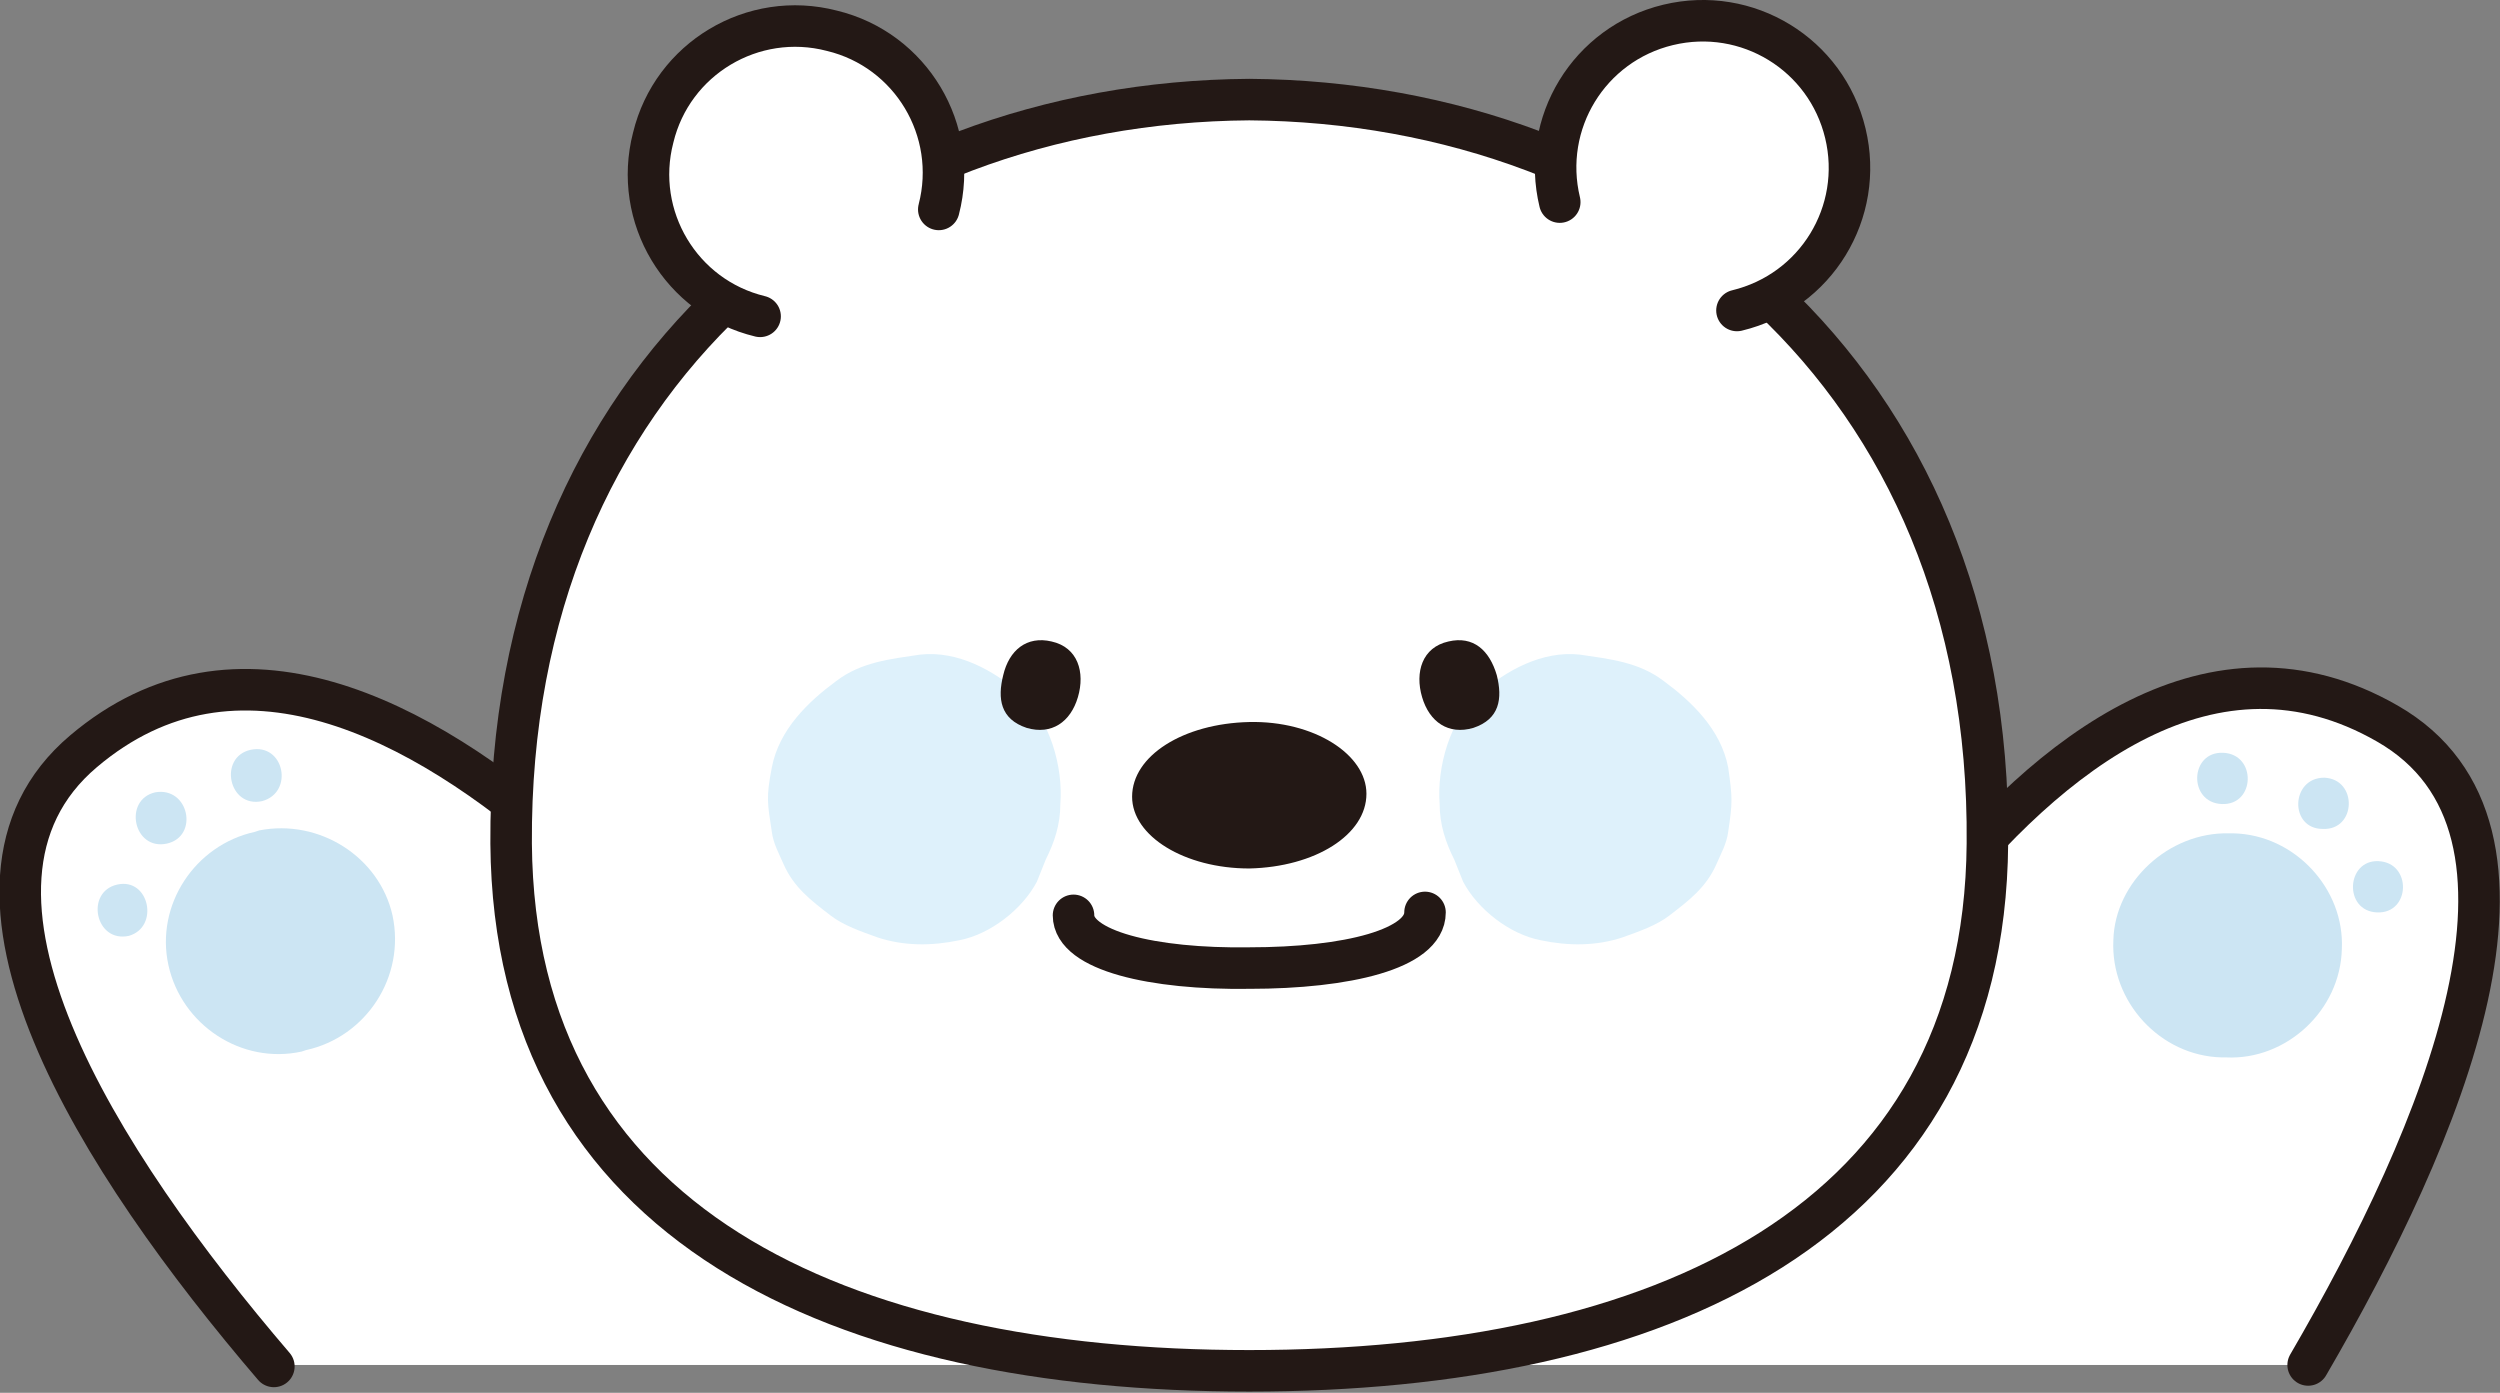 <?xml version="1.0" encoding="utf-8"?>
<!-- Generator: Adobe Illustrator 23.0.0, SVG Export Plug-In . SVG Version: 6.00 Build 0)  -->
<svg version="1.1" id="레이어_1" xmlns="http://www.w3.org/2000/svg" xmlns:xlink="http://www.w3.org/1999/xlink" x="0px"
	 y="0px" width="170.7px" height="95.1px" viewBox="0 0 170.7 95.1" style="enable-background:new 0 0 170.7 95.1;"
	 xml:space="preserve">
<rect x="0" y="0" width="170.7" height="95.1" fill="#808080" stroke="none"/>
<g>
	<rect x="18.7" y="76.3" style="fill:#FFFFFF;" width="138.2" height="16.9"/>
	<g>
		<g>
			<path style="fill:#FFFFFF;stroke:#231815;stroke-width:2.835;stroke-linecap:round;stroke-linejoin:round;" d="M55.9,77.5
				c0,0-29.3-43.9-50.2-26.2c-11,9.3,1.1,28.1,13,42"/>
			<g>
				<path style="fill:#CCE5F3;" d="M8,60.4c-2.2,0.5-1.5,4,0.8,3.5C10.9,63.3,10.2,59.9,8,60.4z"/>
				<path style="fill:#CCE5F3;" d="M10.6,54.1c-2.2,0.5-1.5,4,0.8,3.5C13.6,57.1,12.9,53.7,10.6,54.1z"/>
				<path style="fill:#CCE5F3;" d="M17.1,51.2c-2.2,0.5-1.5,4,0.8,3.5C20.1,54.1,19.4,50.7,17.1,51.2z"/>
				<path style="fill:#CCE5F3;" d="M17.7,56.7l-0.3,0.1c-4.1,0.9-6.8,5-5.9,9.1c0.9,4.1,5,6.8,9.1,5.9l0.3-0.1
					c4.1-0.9,6.8-5,5.9-9.2C25.9,58.5,21.8,55.9,17.7,56.7z"/>
			</g>
		</g>
		<g>
			<path style="fill:#FFFFFF;stroke:#231815;stroke-width:2.835;stroke-linecap:round;stroke-linejoin:round;" d="M118.3,84.2
				c0,0,21-48.4,44.7-34.8c12.6,7.2,3.8,28-5.4,43.8"/>
			<g>
				<path style="fill:#CCE5F3;" d="M162.4,58.8c2.3,0.1,2.2,3.6-0.1,3.5C160,62.2,160.2,58.7,162.4,58.8z"/>
				<path style="fill:#CCE5F3;" d="M158.7,53.1c2.3,0.1,2.2,3.6-0.1,3.5C156.3,56.6,156.4,53.1,158.7,53.1z"/>
				<path style="fill:#CCE5F3;" d="M151.8,51.4c2.3,0.1,2.2,3.6-0.1,3.5C149.4,54.8,149.5,51.3,151.8,51.4z"/>
				<path style="fill:#CCE5F3;" d="M152.2,56.9l0.3,0c4.2,0.1,7.6,3.8,7.4,7.9c-0.1,4.2-3.8,7.6-7.9,7.4l-0.3,0
					c-4.2-0.1-7.6-3.8-7.4-8C144.4,60.2,148.1,56.8,152.2,56.9z"/>
			</g>
		</g>
	</g>
	<g>
		<path style="fill:#FFFFFF;stroke:#231815;stroke-width:2.835;stroke-linecap:round;stroke-linejoin:round;" d="M85.3,93.6
			c28,0,50.2-10,50.4-36C136,25.6,112.6,7,85.3,6.8C58,7,34.7,25.6,34.9,57.6C35.1,83.7,57.4,93.6,85.3,93.6z"/>
		<g>
			<g>
				<g>
					<path style="fill:#FFFFFF;stroke:#231815;stroke-width:2.835;stroke-linecap:round;stroke-linejoin:round;" d="M118.6,21.2
						c5.4-1.3,8.7-6.7,7.4-12.1c-1.3-5.4-6.7-8.7-12.1-7.4c-5.4,1.3-8.7,6.7-7.4,12.1"/>
				</g>
			</g>
			<g>
				<g>
					<path style="fill:#FFFFFF;stroke:#231815;stroke-width:2.835;stroke-linecap:round;stroke-linejoin:round;" d="M51.9,21.6
						c-5.4-1.3-8.7-6.8-7.3-12.2c1.3-5.4,6.8-8.7,12.2-7.3c5.4,1.3,8.7,6.8,7.3,12.2"/>
				</g>
			</g>
		</g>
		<path style="fill:none;stroke:#231815;stroke-width:2.835;stroke-linecap:round;stroke-linejoin:round;" d="M73.3,62.5
			c0,2.4,5.4,3.7,12,3.6c6.7,0,12-1.3,12-3.8"/>
		<path style="fill:#DEF1FB;" d="M52.7,52.4c0.5-2.6,2.5-4.5,4.4-5.9c1.7-1.3,3.7-1.5,5.7-1.8c2.6-0.3,5.1,1.1,6.9,2.7
			c2,1.7,2.9,5,2.7,7.5c0,1.4-0.4,2.6-1,3.8c-0.2,0.5-0.4,1-0.6,1.5c-1,1.9-3.2,3.6-5.3,4c-1.9,0.4-3.8,0.4-5.6-0.2
			c-1.1-0.4-2.3-0.8-3.2-1.5c-1.3-1-2.5-1.9-3.2-3.5c-0.3-0.7-0.7-1.4-0.8-2.2C52.4,54.8,52.3,54.5,52.7,52.4z"/>
		<path style="fill:#DEF1FB;" d="M118,52.4c-0.5-2.6-2.5-4.5-4.4-5.9c-1.7-1.3-3.7-1.5-5.7-1.8c-2.6-0.3-5.1,1.1-6.9,2.7
			c-2,1.7-2.9,5-2.7,7.5c0,1.4,0.4,2.6,1,3.8c0.2,0.5,0.4,1,0.6,1.5c1,1.9,3.2,3.6,5.3,4c1.9,0.4,3.8,0.4,5.6-0.2
			c1.1-0.4,2.3-0.8,3.2-1.5c1.3-1,2.5-1.9,3.2-3.5c0.3-0.7,0.7-1.4,0.8-2.2C118.3,54.8,118.3,54.5,118,52.4z"/>
		<path style="fill:#231815;" d="M68.5,46.1c-0.4,1.6-0.2,3,1.6,3.6c1.7,0.5,3-0.4,3.5-2.1c0.5-1.7,0-3.4-1.8-3.8
			C70.1,43.4,68.9,44.4,68.5,46.1z"/>
		<path style="fill:#231815;" d="M102.2,46.1c0.4,1.6,0.2,3-1.6,3.6c-1.7,0.5-3-0.4-3.5-2.1c-0.5-1.7,0-3.4,1.8-3.8
			C100.6,43.4,101.7,44.4,102.2,46.1z"/>
		<path style="fill:#231815;" d="M93.3,54.2c0,2.8-3.5,5-8,5.1c-4.4,0-8-2.2-8-4.9c0-2.8,3.5-5,8-5.1C89.7,49.2,93.3,51.5,93.3,54.2
			z"/>
	</g>
</g>
</svg>

